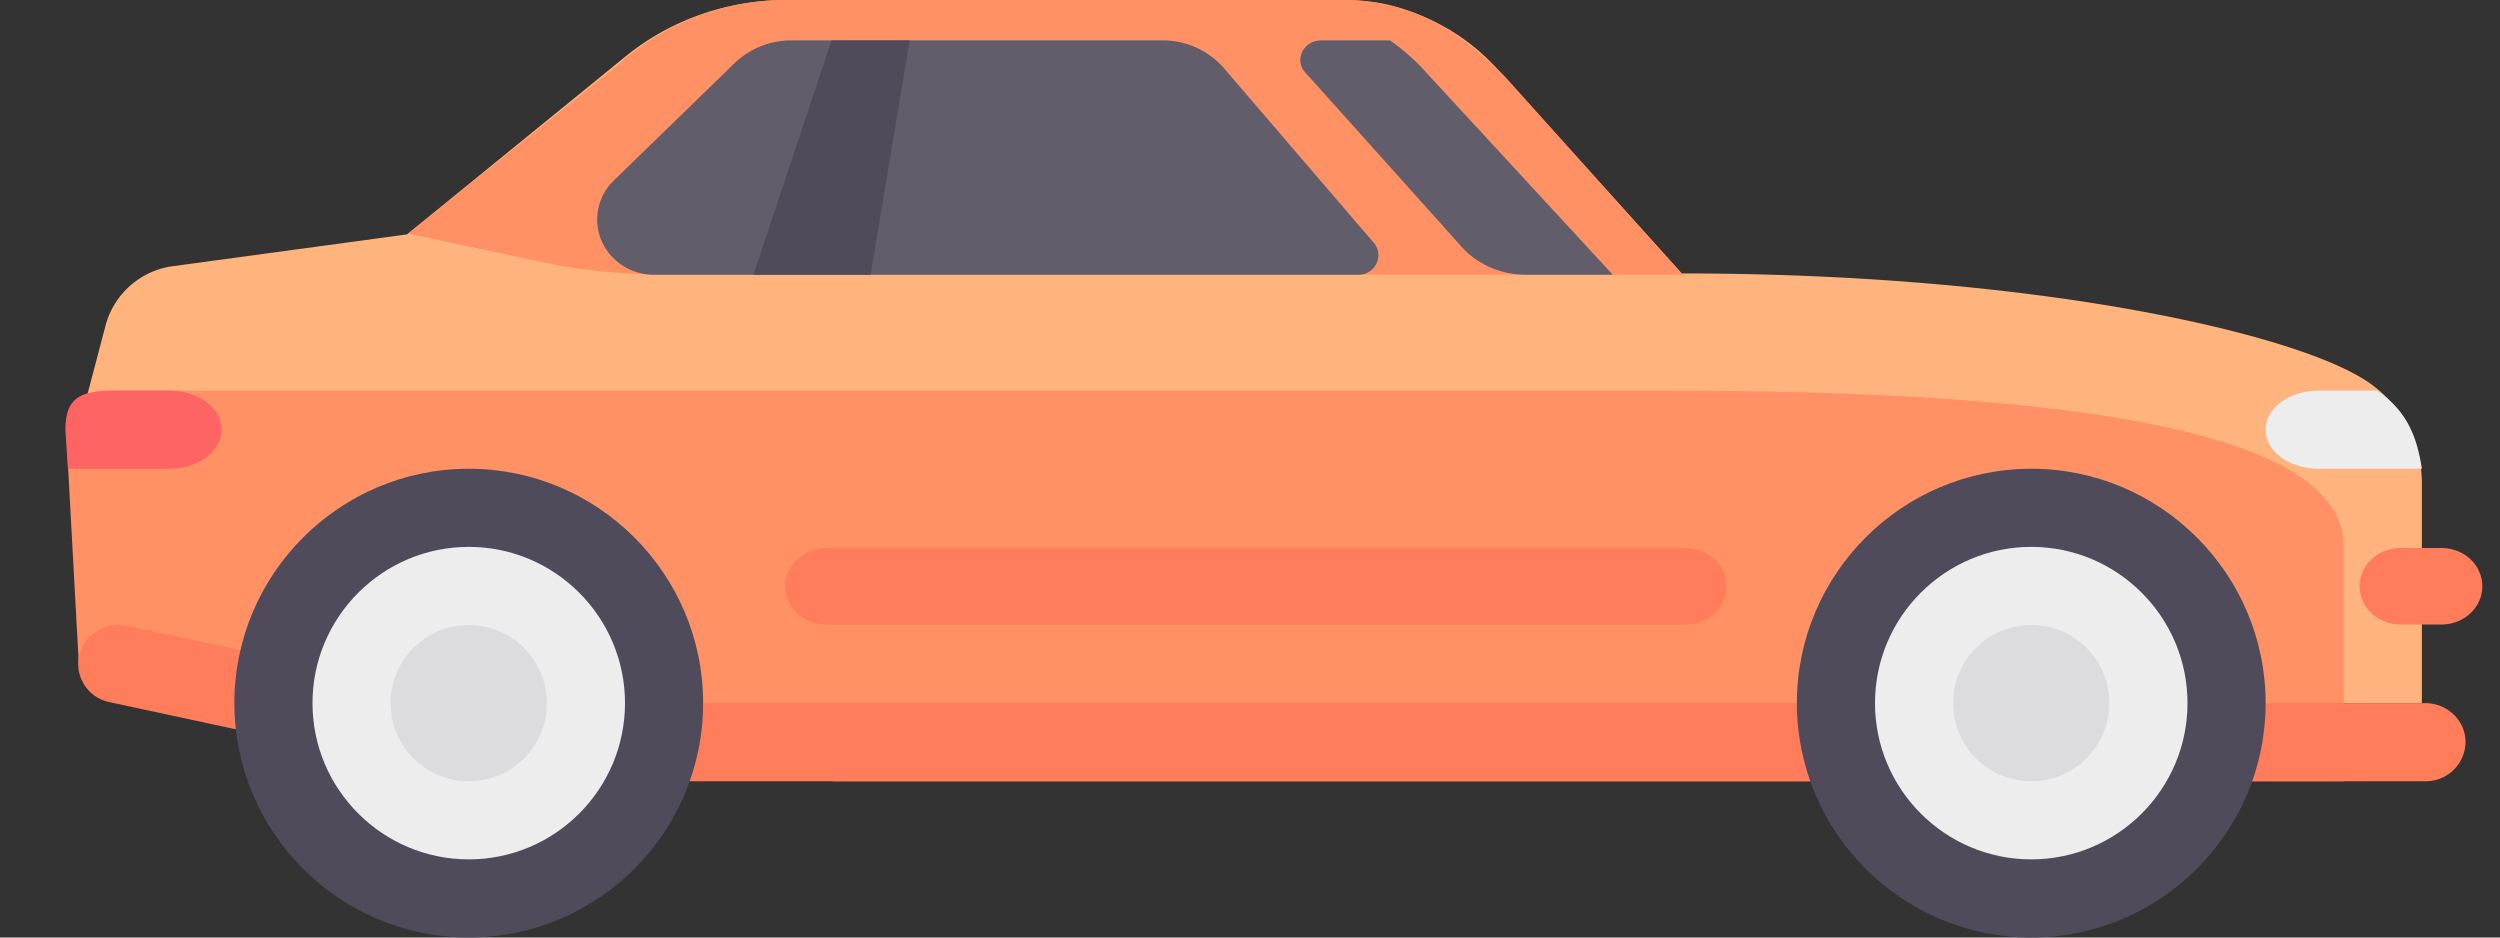 <svg xmlns="http://www.w3.org/2000/svg" width="32" height="12" viewBox="0 0 32 12">
    <rect x="0" y="0" width="32" height="12" fill="#333333" stroke="none"/>
    <g fill="none" fill-rule="nonzero">
        <path fill="#FFB47D" d="M30.202 4.822c-.99-.58-4.188-1.322-8.676-1.322L19.156.873A2.691 2.691 0 0 0 17.158 0h-7.095C9.309 0 8.58.256 8.008.722L5.21 3l-2.983.405a1.035 1.035 0 0 0-.872.747L1 5.5 8.895 9H31V6.173a1.57 1.57 0 0 0-.798-1.351z"/>
        <path fill="#FF9164" d="M21.35 5H1.354a.504.504 0 0 0-.509.5l.164 3.003L10.667 10H30V7c0-1-1.526-2-8.65-2z"/>
        <path fill="#FF7D5A" d="M31.042 9H6.229l-4.6-.988a.52.52 0 0 0-.617.38.5.5 0 0 0 .393.596l4.655 1a.524.524 0 0 0 .112.012h24.87a.509.509 0 0 0 .517-.5c0-.276-.231-.5-.517-.5z"/>
        <path fill="#EDEDEE" d="M26.09 11.428a2.5 2.5 0 1 0 0-5 2.5 2.5 0 0 0 0 5z"/>
        <path fill="#504B5A" d="M26 12c-1.654 0-3-1.346-3-3s1.346-3 3-3 3 1.346 3 3-1.346 3-3 3zm0-5c-1.103 0-2 .897-2 2s.897 2 2 2 2-.897 2-2-.897-2-2-2z"/>
        <circle cx="26" cy="9" r="1" fill="#DCDBDE"/>
        <path fill="#EDEDEE" d="M6.009 11.49a2.5 2.5 0 1 0 0-5 2.5 2.5 0 0 0 0 5z"/>
        <path fill="#504B5A" d="M6 12c-1.654 0-3-1.346-3-3s1.346-3 3-3 3 1.346 3 3-1.346 3-3 3zm0-5c-1.103 0-2 .897-2 2s.897 2 2 2 2-.897 2-2-.897-2-2-2z"/>
        <circle cx="6" cy="9" r="1" fill="#DCDBDE"/>
        <g fill="#FF7D5A">
            <path d="M21.574 7.994H10.577c-.29 0-.524-.22-.524-.49 0-.271.235-.49.524-.49h10.997c.29 0 .524.219.524.49 0 .27-.235.49-.524.49zM31.25 7.994h-.523c-.289 0-.524-.22-.524-.49 0-.271.235-.49.524-.49h.524c.289 0 .523.219.523.49 0 .27-.234.49-.523.49z"/>
        </g>
        <path fill="#FF9164" d="M5.225 2.99L7.915.826A3.213 3.213 0 0 1 10.054 0h7.174c.8 0 1.448.373 2.042.988l2.271 2.529H8.56a8.43 8.43 0 0 1-1.443-.125l-1.89-.401z"/>
        <path fill="#625D6B" d="M15.671.877a1.041 1.041 0 0 0-.79-.36h-4.753c-.273 0-.534.106-.727.293l-1.544 1.5a.697.697 0 0 0-.213.5c0 .39.326.707.728.707h9.014c.218 0 .337-.247.198-.41L15.67.877z"/>
        <path fill="#504B5A" d="M11.144 3.517h-1.5l1-3h1z"/>
        <path fill="#EDEDEE" d="M30.426 5h-.75c-.373 0-.676.224-.676.5s.303.5.677.5H31c-.059-.389-.182-.74-.574-1z"/>
        <path fill="#625D6B" d="M18.22.89a2.62 2.62 0 0 0-.428-.373h-.879c-.228 0-.352.248-.206.41l2 2.23c.204.229.507.36.827.36h1.11L18.22.89z"/>
        <path fill="#FF6464" d="M.837 5.5L.87 6h1.3c.368 0 .667-.224.667-.5S2.538 5 2.17 5h-.667c-.413 0-.666.04-.666.5z"/>
    </g>
</svg>
